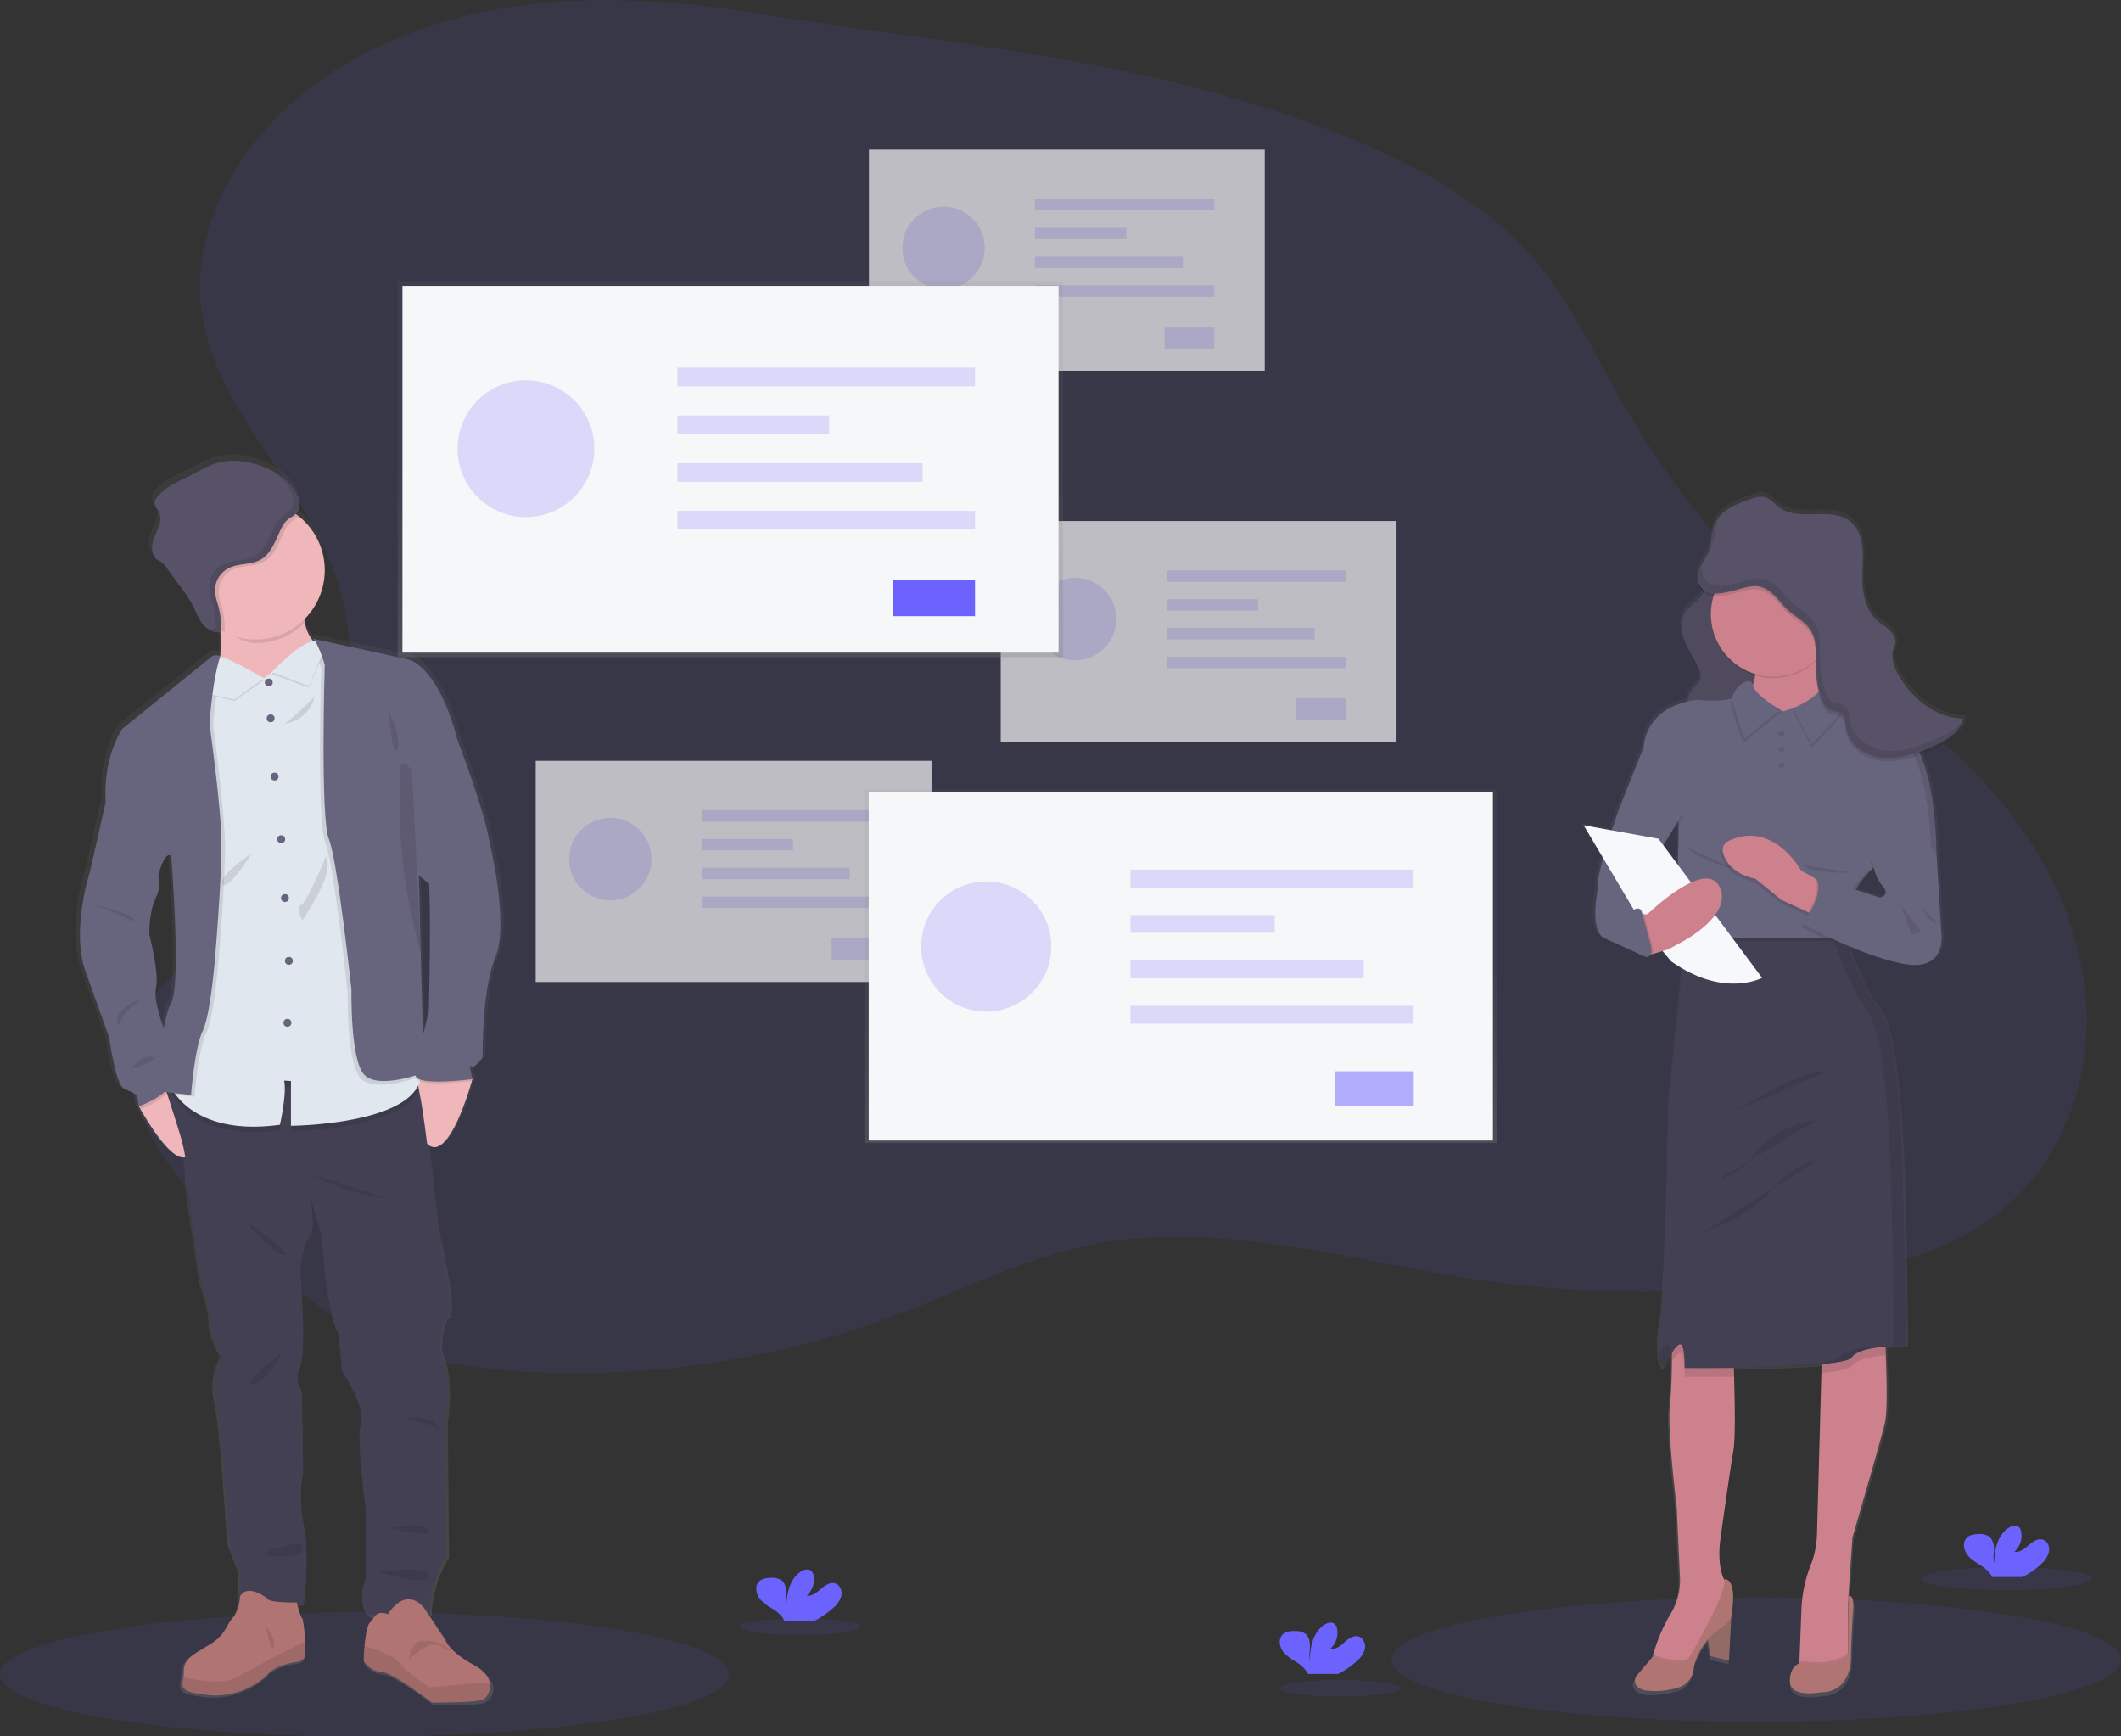 <svg xmlns="http://www.w3.org/2000/svg" viewBox="0 0 1023.5 837.8">
  <rect x="0" y="0" width="1023.5" height="837.8" fill="#333333" stroke="none"/>
  <defs>
    <linearGradient id="a" x1="352.4" x2="352.4" y1="317.1" y2="135.7" gradientUnits="userSpaceOnUse">
      <stop offset="0" stop-color="gray" stop-opacity=".3"/>
      <stop offset=".5" stop-color="gray" stop-opacity=".1"/>
      <stop offset="1" stop-color="gray" stop-opacity=".1"/>
    </linearGradient>
    <linearGradient id="b" x1="569.8" x2="569.8" y1="551.5" y2="380.8" gradientUnits="userSpaceOnUse">
      <stop offset="0" stop-color="gray" stop-opacity=".3"/>
      <stop offset=".5" stop-color="gray" stop-opacity=".1"/>
      <stop offset="1" stop-color="gray" stop-opacity=".1"/>
    </linearGradient>
    <linearGradient id="c" x1="171.5" x2="171.5" y1="319.2" y2="319" gradientUnits="userSpaceOnUse">
      <stop offset="0" stop-color="gray" stop-opacity=".3"/>
      <stop offset=".5" stop-color="gray" stop-opacity=".1"/>
      <stop offset="1" stop-color="gray" stop-opacity=".1"/>
    </linearGradient>
    <linearGradient id="d" x1="228" x2="228" y1="853.8" y2="250.3" gradientUnits="userSpaceOnUse">
      <stop offset="0" stop-color="gray" stop-opacity=".3"/>
      <stop offset=".5" stop-color="gray" stop-opacity=".1"/>
      <stop offset="1" stop-color="gray" stop-opacity=".1"/>
    </linearGradient>
    <linearGradient id="e" x1="944" x2="944" y1="849.9" y2="268.4" gradientUnits="userSpaceOnUse">
      <stop offset="0" stop-color="gray" stop-opacity=".3"/>
      <stop offset=".5" stop-color="gray" stop-opacity=".1"/>
      <stop offset="1" stop-color="gray" stop-opacity=".1"/>
    </linearGradient>
  </defs>
  <ellipse cx="176" cy="807.9" fill="#6c63ff" opacity=".1" rx="176" ry="30"/>
  <ellipse cx="847.5" cy="800.8" fill="#6c63ff" opacity=".1" rx="176" ry="30"/>
  <path fill="#6c63ff" d="M274.4.5C228.4 2.9 182 16.4 146 45.3c-31.4 25.3-54.2 65.2-48.6 105.2 6.5 47.3 48.7 81.7 64.4 126.8 10 29 8.5 61 1.9 91-4.3 19.4-10.8 38.7-23.3 54C117.8 450 77 463.2 66 497.1c-12 36.8 18.3 72.9 46.9 99 22.8 21 46.6 41.7 75.4 53.2 21 8.4 43.7 11.4 66.3 12.6a442.7 442.7 0 0 0 183-29.3c28-10.8 55-24.5 84.2-31 62.2-14 126.3 6 189.3 15.5a566.4 566.4 0 0 0 163.2.5c34-4.9 69.3-13.7 95-36.6 26-23.3 39-59.3 37.5-94.2s-16.2-68.5-37.9-95.9c-28-35.4-66.6-60.6-100.2-90.7a433.3 433.3 0 0 1-86.2-106.6c-13.2-23-24.4-47.4-41.5-67.7-26.7-31.5-65.4-50.3-104-64.8-89.2-33.4-181.7-40.2-274.6-55a420 420 0 0 0-88-5.6z" opacity=".1"/>
  <g opacity=".7">
    <path fill="#f6f7f9" d="M258.5 367.1h191v106.7h-191z"/>
    <circle cx="294.5" cy="414.5" r="19.9" fill="#6c63ff" opacity=".2"/>
    <path fill="#6c63ff" d="M338.6 390.9h86.6v5.5h-86.6zM338.6 404.8h44.1v5.5h-44.1zM338.6 418.7H410v5.5h-71.4zM338.6 432.6h86.6v5.5h-86.6zM401.3 452.6h24v10.5h-24z" opacity=".2"/>
    <path fill="#f6f7f9" d="M419.3 72.2h191v106.7h-191z"/>
    <circle cx="455.3" cy="119.6" r="19.9" fill="#6c63ff" opacity=".2"/>
    <path fill="#6c63ff" d="M499.4 96H586v5.5h-86.6zM499.4 109.9h44.1v5.5h-44.1zM499.4 123.8h71.4v5.5h-71.4zM499.4 137.7H586v5.5h-86.6zM562 157.7h24v10.5h-24z" opacity=".2"/>
    <path fill="#f6f7f9" d="M482.9 251.4h191v106.7h-191z"/>
    <circle cx="518.8" cy="298.7" r="19.9" fill="#6c63ff" opacity=".2"/>
    <path fill="#6c63ff" d="M563 275.2h86.6v5.5H563zM563 289.1h44.1v5.5H563zM563 303h71.4v5.5H563zM563 316.9h86.6v5.5H563zM625.6 336.9h24v10.5h-24z" opacity=".2"/>
  </g>
  <path fill="url(#a)" d="M191.9 135.7H513v181.4H191.9z"/>
  <path fill="#f6f7f9" d="M194.2 138h316.6v176.9H194.2z"/>
  <circle cx="253.8" cy="216.5" r="33" fill="#6c63ff" opacity=".2"/>
  <path fill="#6c63ff" d="M326.9 177.4h143.6v9H326.9zM326.9 200.5h73.2v9h-73.2zM326.9 223.5h118.3v9H326.9zM326.9 246.5h143.6v9H326.9z" opacity=".2"/>
  <path fill="#6c63ff" d="M430.8 279.8h39.7v17.5h-39.7z"/>
  <path fill="url(#b)" d="M417.1 380.8h305.4v170.7H417.1z"/>
  <path fill="#f6f7f9" d="M419.2 382h301.2v168.3H419.2z"/>
  <circle cx="475.9" cy="456.7" r="31.4" fill="#6c63ff" opacity=".2"/>
  <path fill="#6c63ff" d="M545.5 419.6h136.6v8.6H545.5zM545.5 441.5h69.6v8.6h-69.6zM545.5 463.4h112.6v8.6H545.5zM545.5 485.3h136.6v8.6H545.5z" opacity=".2"/>
  <path fill="#6c63ff" d="M644.4 516.9h37.8v16.6h-37.8z" opacity=".5"/>
  <path fill="url(#c)" d="M171.1 319l.8.2a1 1 0 0 0-.8-.2z" opacity=".1" transform="translate(-88.3 -31)"/>
  <path fill="url(#d)" d="M325.9 435.2c-2.3-14.9-15.7-49.5-15.7-49.5l-.8-3c-9.6-33-22.8-35.9-22.8-35.9l-47.5-10a3.5 3.5 0 0 1 1 .9h-.7a18.6 18.6 0 0 1-4.2-9l-.2-1.4a33.4 33.4 0 0 0-2.7-50.2l-1.6-1.1c2.3-2.4 2.4-5.7.7-9-3.8-7.8-11.9-12.7-20.2-15.1a34.3 34.3 0 0 0-19.7-.4c-3.6 1.1-6.9 3-10.2 4.7-6.3 3.2-13.3 5.7-18 10.9-1.1 1.2-2.2 2.7-1.8 4.3.2 1.2 1.1 2 1.8 3.2 1.3 2.3 1 5.3 0 7.9s-2.2 5-2.9 7.6-.4 5.7 1.6 7.6a34.4 34.4 0 0 0 3 2 15.3 15.3 0 0 1 2.8 3.2l5.6 7.6a77.6 77.6 0 0 1 7 10.7c1.4 2.8 2.5 5.7 4.4 8.2a12.8 12.8 0 0 0 1.9 2l-.6-.2a8.5 8.5 0 0 0 6.3 2.4h.3a1.7 1.7 0 0 0 1.1-.5v1c.1 3.7.1 7.5-.1 11.2l-.5-.2a3.8 3.8 0 0 0-4 .4l-43.8 35s-9.5 13-8.1 35.4l-7.7 33.6s-9.5 28.5-2.2 49 11.6 32 11.6 32 3 23 7.4 25l6.3 2.8 1 5.6.7 1.4c3.2 5.6 15.2 25.3 22 23.2a89.8 89.8 0 0 1 1.2 16.3l6.9 46s4.7 12.5 4.4 19 5.6 15.9 5.6 15.9a30.3 30.3 0 0 0-3 21.4c2.9 12.2 6.4 68.7 6.4 68.7l5.2 13.6-.2 16a15.3 15.3 0 0 1-3.1 7.1c-3.4 3.6-3.1 7.8-11 12.7s-13 6.8-13 13.3a17.3 17.3 0 0 1-.3 2.7c-.7 4.8-2.1 7.4 12.5 8.8 17.2 1.6 28.7-9.6 28.7-9.6s2.6-4.6 14.5-6.5c0 0 4-.2 4.3-3.8V824c-.3-5-.7-10.9-1.4-11.1-.8-.4-2.2-5.4-2.6-7.2h3.3s3-23.2 0-38.2-.3-25.6-.3-25.6l-.6-39.6s-4.2-4.2-.9-11.9 0-45.8 0-45.8 1.2-13.7 4.6-17 .1-20 0-20.9l6 20.2s2.6 40.2 8.2 47.5l1.6 18.2s11.5 16.7 9.3 25.8 2.4 41.6 2.4 41.6v33.3s-5.2 13.4 2 18.2l3.1-.1c-1 1-1.8 2.4-3 3.6-1.3 1.4-2.1 6.8-2.6 11.5l-.5 7.3s3.1 4.9 8.9 5.2 24.7 14.9 24.7 14.9 18.8 0 23.6-1l.3-.1a6.4 6.4 0 0 0 3.7-3 7.6 7.6 0 0 0 .9-5.5c-.6-2.9-2.9-6-8-8.7-12.5-6.7-14.4-12.9-14.4-12.9l-8.3-12.3h1.2s-.7-13.1 8.3-27.8l-.6-64.8s3.7-22.3-2.7-34.4c0 0-.5-12.8 3.7-16.7s-5.6-43.7-5.6-43.7-2-21.3-4.4-40.7c9.9 9.4 20.2-24.5 22-30.6h.2v-.4-.4s-2.2-7.9-.6-6.3 5.6-4.4 5.6-4.4-.5-32.4 6.4-48.8-3.1-56.1-3.1-56.1zm-29.6 20.6c1 19.8-.2 62-.2 62l-2.8 11.8-1-40.1-1-37.9zm-126.8-13.6s5 62.5 0 71.6A46.7 46.7 0 0 0 166 526c-1.6-4.3-5.1-14.5-3.9-19.9 1.6-7-3.2-25.3-3.2-25.8s-.5-10.1 3-17.6S163 452 163 452s3-12.2 6.5-9.8z" transform="translate(-88.3 -31)"/>
  <path fill="#efb7b9" d="M93.4 552c-4.3 19.2-21.6-9.8-25.6-16.8l-.8-1.4 1.9-8.8 10-4a27.4 27.4 0 0 1 4.4 2.9A26.7 26.7 0 0 1 93.4 552zM228 520.7l-.2.4-.1.5c-1.7 6-11.8 39.6-21.6 30.3-10.7-10.3-5.5-33.9-5.5-33.9h.1l22.5-2.3 4.5 4.6z"/>
  <path fill="#444053" d="M215 686.4l.5 64.3c-8.8 14.5-8 27.5-8 27.5l-29 1.2c-7.2-4.8-2-18-2-18v-33.1s-4.6-32.4-2.4-41.4-9.1-25.6-9.1-25.6l-1.6-18c-5.5-7.2-8.1-47.1-8.1-47.1l-6-20c.2.9 3.3 17.7 0 20.8s-4.4 16.7-4.4 16.7 3.2 37.9 0 45.5.8 12 .8 12l.6 39.3s-2.7 10.6.3 25.4 0 37.9 0 37.9h-31.2l.2-16-5.1-13.6s-3.5-56-6.2-68.2a30.4 30.4 0 0 1 2.9-21.2s-5.8-9.3-5.5-15.8-4.4-18.9-4.4-18.9l-6.7-45.6a88.5 88.5 0 0 0-3.4-26c-3.9-13-9.6-30-9.6-30l6.5.5 32.9 3s80-5.4 83.6-1a15 15 0 0 1 1.5 4.7c3.6 16.1 8.4 66.7 8.4 66.7s9.7 39.4 5.5 43.3-3.6 16.6-3.6 16.6c6.2 12 2.5 34 2.5 34z"/>
  <path fill="#b07473" d="M147.3 798.1c-.2 3.6-4.2 3.8-4.2 3.8-11.7 1.9-14.2 6.4-14.2 6.4s-11.3 11.2-28.2 9.6c-14.4-1.4-13-4-12.2-8.7a17 17 0 0 0 .2-2.7c0-6.5 5-8.3 12.8-13.2s7.6-9 10.8-12.6 3.6-10.5 3.6-10.5c3.7-6.4 13 1 13 1 .4 2.3 14.3 2 14.3 2s1.8 7.4 2.8 7.8a78.5 78.5 0 0 1 1.3 17z"/>
  <path d="M147.3 798.1c-.2 3.6-4.2 3.8-4.2 3.8-11.7 1.9-14.2 6.4-14.2 6.4s-11.3 11.2-28.2 9.6c-14.4-1.4-13-4-12.2-8.7 6.4 1.6 18.7 3.8 25.9 0l17.1-9.3 15.7-8c.2 2.6.2 5 0 6.2z" opacity=".1"/>
  <path fill="#b07473" d="M235.5 817.4a6.3 6.3 0 0 1-3.6 3 1.4 1.4 0 0 1-.3.1c-4.8 1-23.2 1-23.2 1s-18.7-14.5-24.3-14.8-8.6-5.2-8.6-5.2 0-3.4.4-7.3c.5-4.6 1.2-10 2.6-11.3 2.5-2.6 3-6.2 8.7-4 0 0 8-14 17.4-3.1l9.8 14.8s1.8 6.1 14.2 12.7c5 2.7 7.1 5.8 7.7 8.7a7.6 7.6 0 0 1-.8 5.4z"/>
  <path d="M235.5 817.4l-3.6 3a1.4 1.4 0 0 1-.3.1c-4.8 1-23.2 1-23.2 1s-18.7-14.5-24.3-14.8-8.6-5.2-8.6-5.2 0-3.4.4-7.3c5.8 1.8 14.5 4.8 16.8 8 3.6 5 14.4 12 14.4 12s20.2-2 29.2-2.3a7.6 7.6 0 0 1-.8 5.5z" opacity=".1"/>
  <path fill="#efb7b9" d="M156.7 313.3l-26.6 28.2s-32.3-2.4-26.7-12c2.9-4.8 3.3-15 3-23.8-.1-8.6-1-15.8-1-15.8s45.3-22.6 41.8-1.5a34.9 34.9 0 0 0-.1 12c2 10.6 9.6 12.9 9.6 12.9z"/>
  <path d="M147.2 288.4a34.9 34.9 0 0 0-.1 12 33.2 33.2 0 0 1-23.7 9.9c-6.2 0-12.8-5-17.7-8l-.3-12.4s45.3-22.6 41.8-1.5z" opacity=".1"/>
  <path fill="#efb7b9" d="M156.7 275.1a33.4 33.4 0 1 1-12.5-26 33.4 33.4 0 0 1 12.5 26z"/>
  <path d="M202.1 525.6c-8.3 19.8-61.7 20.2-61.7 20.2v-21.6l-3.3-.2c1.4 6.2-2 21.3-2 21.3-42.2 6-52.5-18.1-52.5-18.1l1.4-8.3 33 3s80-5.4 83.6-1a15 15 0 0 1 1.5 4.7z" opacity=".1"/>
  <path fill="#e1e7ef" d="M140.4 543.2v-21.6l-3.3-.2c1.4 6.2-2 21.3-2 21.3-31.8 4.4-45.5-8-50.3-14.5a19.6 19.6 0 0 1-2.2-3.6L95.5 452l3-106.9 4.6-18.7 1-9v-.1h.2l3.3 1.5 19.7 8.5 22.4-17 .4-.2 1-.8 2 1.5 4.5 3.7 14.8 95.1s25.5 73.3 30.3 102.8l.4 3.4c3.1 26.9-62.7 27.4-62.7 27.4z"/>
  <circle cx="129.7" cy="329.3" r="1.9" fill="#67647e"/>
  <circle cx="130.6" cy="346.6" r="1.9" fill="#67647e"/>
  <circle cx="132.5" cy="374.7" r="1.9" fill="#67647e"/>
  <circle cx="135.7" cy="404.9" r="1.9" fill="#67647e"/>
  <circle cx="137.5" cy="433.3" r="1.9" fill="#67647e"/>
  <circle cx="139.4" cy="463.6" r="1.9" fill="#67647e"/>
  <circle cx="138.7" cy="493.5" r="1.9" fill="#67647e"/>
  <path d="M105.5 462.5s-2 27.8-6 36-5.6 30.7-5.6 30.7l-9-1a19.6 19.6 0 0 1-2.2-3.6L95.6 452l3-106.8 4.6-18.8 1.1-9a.3.3 0 0 1 .1 0 3.6 3.6 0 0 1 3.2 0l.5.2-.4 1.2c-3.5 11-4.8 31.4-4.8 31.4s5 37.3 5.6 54.6-3 57.7-3 57.7z" opacity=".1"/>
  <path d="M83.3 523.8a6 6 0 0 1-.4.7c-3.5 6-12.4 9.7-15.1 10.7l-.8-1.4 1.9-8.8 10-4a27.4 27.4 0 0 1 4.4 2.8z" opacity=".1"/>
  <path fill="#67647e" d="M59.2 382l-8.2 5-7.5 33.3s-9.4 28.3-2.2 48.5l11.4 31.8s3 23 7.3 24.8 6.2 3 6.2 3l.8 5.4s11.8-4 16-11-3.1-24.5-3.1-24.5-6.2-14.9-4.6-21.8-3.2-25.2-3.2-25.6-.4-10.1 3-17.5 1.2-10.7 1.2-10.7L74 401.5z"/>
  <path d="M202.8 519.4s-21.8 8.2-28.7 1-6.3-41-6.3-41-6.6-62.4-10.8-72.7-2-84.2-2-84.2-2.8-9.6-5.3-12.1a2.5 2.5 0 0 0-.5-.4l.9.1 3 .7 4.6 3.7 14.7 95.1S198 483 202.7 512.4z" opacity=".1"/>
  <path d="M228 521.5h-.3c-2.7.4-27 3.3-27.1-1.7a15.6 15.6 0 0 1 .1-1.8l22.5-2.3 4.4 4.6.2.8z" opacity=".1"/>
  <path fill="#67647e" d="M204.7 348.6l16 8.3s13.2 34.3 15.4 49c0 0 9.8 39.5 3 55.8s-6.2 48.4-6.2 48.4-4 6-5.5 4.3.6 6.3.6 6.3-27.3 3.6-27.4-1.8 6.3-30.9 6.3-30.9 1.7-60.8-.8-70.4-1.4-69-1.4-69z"/>
  <path d="M157.2 413.3s-9 22-11.9 23.4.6 7.3.6 7.3 16.3-22.9 11.3-30.7zM151.8 336.3c.1-.4-10.7 10.6-13.6 12.2s10.5 0 13.6-12.2zM121.7 411.6s-16.4 10.7-14.3 14.9 14.3-15 14.3-15zM151.7 567s14 9 35.8 11.3zM118 588.7s13 16.3 19 16.8-19-16.8-19-16.8zM136.2 652.7c-.6.3-7.4 14.7-14.3 15.2s14.3-15.2 14.3-15.2zM196.5 684.3s12.8-2.8 15.7 6.4c0 0-.9-2.9-15.7-6.4zM187.8 737.2s15.6-3.2 18.9 1.2-19-1.2-19-1.2zM143.6 744.6c0 .1-15.9 3.2-15.2 5.2s16.9 1.7 17.5-1.5a3 3 0 0 0-2.3-3.7zM182.6 758.3s26-3.2 24.4 2.3-24.4-2.3-24.4-2.3zM46 436.7c0 .5 17.1 2.8 19.4 8.3 0 0-16.7-7.8-19.3-7.8M69.9 481.4s-14.2 4.4-13.2 11.2-1.4-3.1 13.2-11.2zM63.3 515.8s5.2-7.1 10-5.8-10 5.8-10 5.8zM144.2 249a8.3 8.3 0 0 1-1.7 1.3c-4.1 2.4-5.2 6-7.2 10.3-1.8 3.8-3.8 8-7.4 10.1-4.7 2.9-11 1.8-15.8 4.3a12.3 12.3 0 0 0-6.5 12 35.6 35.6 0 0 0 1.4 5.6 40 40 0 0 1 1.4 12 1.6 1.6 0 0 1 0 .4 33.4 33.4 0 1 1 35.8-56z" opacity=".1"/>
  <path fill="#585268" d="M143.3 239c-3.7-7.7-11.6-12.6-19.8-15-6.3-1.8-13.1-2.4-19.3-.4-3.5 1.1-6.8 3-10 4.7-6.3 3.2-13 5.6-17.7 10.8-1.1 1.2-2.1 2.7-1.8 4.3.2 1.2 1.2 2 1.8 3.1 1.3 2.4 1 5.3 0 7.9s-2.2 4.9-2.8 7.5-.4 5.7 1.5 7.6a35.1 35.1 0 0 0 3 2 15.7 15.7 0 0 1 2.7 3.2l5.5 7.5a76 76 0 0 1 7 10.6c1.3 2.8 2.4 5.7 4.2 8.1s4.7 4.4 7.7 4.2a1.5 1.5 0 0 0 1.2-.6 1.5 1.5 0 0 0 .2-.8 39.4 39.4 0 0 0-1.5-12 35.6 35.6 0 0 1-1.4-5.5 12.3 12.3 0 0 1 6.6-12.1c4.9-2.5 11-1.4 15.8-4.3 3.6-2.2 5.6-6.3 7.4-10.1 2-4.3 3-8 7.2-10.3s4.5-6.3 2.5-10.4z"/>
  <path d="M128.3 784.5s5.1 6.5 3.8 10.2-3.8-10.2-3.8-10.2zM197.4 800.8s1.1-8.8 5.7-8.8 4.8-.5 8.2.8 6.8 3.4 5.7 3.7-6-5-11-2.2a36.4 36.4 0 0 0-8.6 6.5zM113.1 338.2l14.3-10s-21-12.4-23.4-10.7-4.2 17.4-4.2 17.4z" opacity=".1"/>
  <path fill="#e1e7ef" d="M113 337.5l14.4-10.2s-21-12.4-23.4-10.7-4.2 18.2-4.2 18.2z"/>
  <path fill="#67647e" d="M106.3 316.8l-.4-.3a3.7 3.7 0 0 0-4 .5L59 351.7s-9.3 13-8 35.2l25.3 35.8s2.9-12.1 6.3-9.8c0 0 5 62.1 0 71s-7 42.5-7 42.5l16.6 2s1.7-22.8 5.6-30.9 6-35.8 6-35.8 3.5-40.4 3-57.8-5.7-54.6-5.7-54.6 1.4-21.8 5.2-32.5z"/>
  <path d="M149 331.8l-17.8-6.6s22.7-24.8 25.5-11z" opacity=".1"/>
  <path fill="#e1e7ef" d="M149 331l-17.8-6.7s22.7-24.8 25.5-11z"/>
  <path d="M148.5 309.8a1 1 0 0 1 .7.2z" opacity=".1"/>
  <path fill="#67647e" d="M150.2 308l47.3 10.3s13 2.9 22.4 35.5-13 72.6-13 72.6l-4.8-4.1 2.4 95.3s-21.8 8.3-28.7 1-6.2-41-6.2-41-6.7-62.4-10.9-72.7-2-84.2-2-84.2-3.9-13.2-6.5-12.6z"/>
  <path d="M193.4 368.8a270 270 0 0 0 1.5 51.5 280.1 280.1 0 0 0 8.2 39.5l-4.3-88s-3.4-4.9-5.4-3zM187.6 344c1.2.7 6.3 12.7 4 17.6s-4-17.6-4-17.6zM143 239a26 26 0 0 0-10.4-10.9 24.7 24.7 0 0 1 7.8 9.2c2 4 1.5 8.1-2.5 10.4s-5.2 6-7.2 10.3c-1.8 3.8-3.8 8-7.4 10.1-4.7 2.9-11 1.8-15.8 4.3a12.3 12.3 0 0 0-6.6 12 34.5 34.5 0 0 0 1.4 5.6 39.3 39.3 0 0 1 1.5 12 1.5 1.5 0 0 1-.1.8 1.5 1.5 0 0 1-1.3.6 7 7 0 0 1-3.5-.7 8.3 8.3 0 0 0 6.1 2.4 1.5 1.5 0 0 0 1.3-.6 1.6 1.6 0 0 0 .1-.8 39.7 39.7 0 0 0-1.5-12 34.5 34.5 0 0 1-1.4-5.5 12.3 12.3 0 0 1 6.6-12c4.9-2.5 11-1.5 15.8-4.3 3.6-2.2 5.6-6.3 7.4-10.2 2-4.2 3-7.9 7.2-10.3s4.5-6.3 2.5-10.4z" opacity=".1"/>
  <ellipse cx="968.2" cy="761.7" fill="#6c63ff" opacity=".1" rx="41" ry="5.6"/>
  <ellipse cx="646.8" cy="814.6" fill="#6c63ff" opacity=".1" rx="29.1" ry="4"/>
  <ellipse cx="386.1" cy="784.9" fill="#6c63ff" opacity=".1" rx="29.1" ry="4"/>
  <path fill="#6c63ff" d="M402.1 775.8a11.6 11.6 0 0 0 3.9-5.8c.5-2.3-.5-5-2.7-5.9-2.5-1-5.1.8-7.1 2.5s-4.3 3.7-6.9 3.3a10.5 10.5 0 0 0 3.3-9.8 4.2 4.2 0 0 0-1-2c-1.3-1.4-3.8-.8-5.4.4-5.2 3.6-6.7 10.7-6.7 17-.5-2.3 0-4.7-.1-7s-.6-5-2.6-6.2a8 8 0 0 0-4-1c-2.4 0-5 .2-6.6 1.9-2 2-1.4 5.6.3 8s4.3 3.8 6.8 5.4a15 15 0 0 1 4.8 4.6 4.2 4.2 0 0 1 .3.8h14.7a41.2 41.2 0 0 0 9-6.2zM984.9 754.7a11.7 11.7 0 0 0 3.8-5.8c.5-2.3-.4-5-2.6-5.9-2.5-1-5.1.8-7.1 2.5s-4.3 3.7-7 3.3a10.4 10.4 0 0 0 3.3-9.8 4 4 0 0 0-.9-2c-1.3-1.4-3.8-.8-5.4.4-5.2 3.6-6.7 10.7-6.7 17-.6-2.3-.1-4.7-.1-7s-.7-5-2.7-6.2a8 8 0 0 0-4-1c-2.3 0-5 .2-6.5 1.9-2 2-1.5 5.6.3 8s4.3 3.8 6.7 5.4a15 15 0 0 1 4.9 4.6 4.8 4.8 0 0 1 .3.8H976a41 41 0 0 0 9-6.2zM654.7 801.5a11.7 11.7 0 0 0 3.9-5.8c.5-2.3-.5-5-2.7-6-2.5-.9-5.1.8-7 2.6s-4.4 3.7-7 3.3a10.5 10.5 0 0 0 3.3-9.8 4.1 4.1 0 0 0-1-2c-1.3-1.5-3.8-.8-5.4.3-5.2 3.7-6.7 10.7-6.7 17-.5-2.2 0-4.6 0-7s-.7-5-2.7-6.1a8 8 0 0 0-4-1c-2.4-.1-5 .1-6.6 1.8-2 2.2-1.4 5.7.3 8s4.3 3.8 6.8 5.4a15 15 0 0 1 4.8 4.7 5 5 0 0 1 .4.8h14.6a40.7 40.7 0 0 0 9-6.2z"/>
  <path fill="url(#e)" d="M1036.9 376.2c-13.2-.2-24.7-9.5-31.3-20.8a21 21 0 0 1-3.2-9 10.5 10.5 0 0 1 .4-2 21 21 0 0 0 1-3.3 5.5 5.5 0 0 0 0-1.4c.3-2.4-1.1-4.8-2.9-6.4s-4-3-5.8-4.5c-5.6-5-7.3-13-7.4-20.5v-.4l.3-9.7a40.6 40.6 0 0 0-.3-5.5c-.5-4.6-2.3-9.2-5.9-12.2-9.3-7.6-25.1.3-34.8-6.9-2.4-1.7-4.3-4.3-7.2-5-2.2-.5-4.4.2-6.5 1-7.2 2.3-15.1 5.4-18 12.4-1.6 4-1.1 8.4-2.6 12.5-1 2.7-2.7 5-4 7.5a11.8 11.8 0 0 0-1.6 6.3 7.3 7.3 0 0 0 .5 3.4 8.5 8.5 0 0 0 2.3 3.3 11 11 0 0 1-1.4 2.2c-1.8 2.3-4.6 3.9-6.5 6-3.6 4.1-3.4 9.7-1.7 14.5s4.9 9.1 7 13.8c1 2 1.7 4.3.7 6.3-.6 1.4-2 2.5-3.1 3.7a11.6 11.6 0 0 0-2.9 6.4c-21.4 4.9-21.4 22.1-21.4 22.1L869 419.1s-1.9 5-4 11.4l-13.7-2.4 9.5 15.9a50 50 0 0 0-2.7 15.5s-4.3 20 3.3 23.5l16.7 7.5a9.2 9.2 0 0 0 2.3 1l.7.3a1.8 1.8 0 0 0 1.6 0h.2a2.1 2.1 0 0 0 1-.1 1.8 1.8 0 0 0 .9-1l5-1.5 4.2 5c2 1.4 3.8 2.6 5.6 3.6l-6.5 65.2s-1 86.7-4.3 106.4a54.8 54.8 0 0 0-.7 15.7l-.1.2c.8 5.6 2.8 6.7 2.8 6.7v-.1h.1a56.5 56.5 0 0 1 3.5-7.3v1.4c-.1 7.4-.3 17.7-1 24.4-1.3 11.3 3.3 49 3.3 49l1.6 34.3a31.7 31.7 0 0 1-4 16.7 79 79 0 0 0-9 20.8 5.6 5.6 0 0 0 0 .7l-8.3 9.7s-3.2 5 4 7c3.9 1 10.6 0 16-1.3a10.6 10.6 0 0 0 8.2-10.4A36.6 36.6 0 0 1 912 824l1.4 7.9 9 2.2 1.1-21.6a9.5 9.5 0 0 0 .6-3.8c1.8-15.4-4.2-14-4.2-14a1 1 0 0 1 .3.5 9 9 0 0 1-.3-.5c-3.6-7.2-1.8-19-1.8-19s4.7-34.3 6.4-43.4c1.2-6.3.7-27.3.3-39v-1.4c13.9-.2 31-.7 43-1.8v1.4l-2.3 81a44.5 44.5 0 0 1-3 15l-.2.3a65.7 65.7 0 0 0-4.5 21.2l-1 25.7v.7c-1.8.7-4.6 2.7-4.7 8.5 0 8.5 14.8 5.6 14.8 5.6 14.9 0 15-15.5 15-15.5s.5-14.2 1.2-23.7-2.3-7.4-2.3-7.4l-.2 27v.2-23.7l.3-3.4v-.9l1.9-27.9s13.7-46.5 15.8-55.4c1.5-6.3.9-25.4.4-36v-1.4c4.2-.4 8-.4 9.4-.4h.7s-.7-74.7-2.5-102.9-4.6-53.9-11.7-61.6c-4.3-4.7-10.2-19.2-14.3-29.9a150.2 150.2 0 0 0 26.3 8.6c22.4 4.7 19.4-14.8 19.4-14.8l-2.3-36.8h.1a187.3 187.3 0 0 0-2.4-28.9c-1.2-7.3-3-14.8-5.8-21l7.2-3c6-2.7 13-6.5 13.8-13h-.3a9.2 9.2 0 0 0 .3-1.5zm-139.3 53.4c.1 3.8 0 10.4-.3 17.7l-7.1-9.5 7.2-11.6zm95.6 19.3zm3 14.4l-11.9-3.8a53.6 53.6 0 0 1 7.4-9.1l1-1h-.4l.6-.5h.3l-.5.5.6-.1a20.3 20.3 0 0 0 4 8.1c4.3 4.7-1.1 5.9-1.1 5.9z" transform="translate(-88.3 -31)"/>
  <path fill="#a27772" d="M835.7 775l-1.4 26.3-8.8-2.2-1.9-11 12.1-13.1z"/>
  <path d="M835.7 775l-1.4 26.3-8.8-2.2-1.9-11 12.1-13.1z" opacity=".1"/>
  <path fill="#cc818c" d="M868.2 804.8l13.6 2.8 10-8.9v-25l.2-3.3V769.6l1.9-27.8s13.5-46.1 15.6-55c1.5-6.2.8-25.2.4-35.7l-.4-7.2-29.9-7.2-.6 23-2.2 80.4a44.4 44.4 0 0 1-3 15l-.1.2a65.3 65.3 0 0 0-4.4 21.1l-1 25.6v.7z"/>
  <path d="M892 769.6v.7-.7zM868.2 804.8l13.6 2.8 10-8.9v-2a2.8 2.8 0 0 1-1.5 2.2h-.1a26.9 26.9 0 0 1-15.2 3l-5.3-.4a5.5 5.5 0 0 0-1.4.4v.7z" opacity=".1"/>
  <path fill="#b07473" d="M890.2 799.7l.2-.1a2.8 2.8 0 0 0 1.4-2.5l.2-26.8s3-2.1 2.2 7.3-1.1 23.6-1.1 23.6-.1 15.4-14.8 15.4c0 0-14.7 2.8-14.6-5.6s6-8.8 6-8.8l5.3.5a27 27 0 0 0 15.2-3z"/>
  <path fill="#cc818c" d="M797.8 799c.4 6.1 18.2 2.6 18.2 2.6l12-23.3s10-7.7 5-14.4a10.3 10.3 0 0 1-.7-1.2l-.3-.6c-3.6-7.1-1.9-18.8-1.9-18.8s4.7-34 6.3-43c1.2-6.4.7-27.2.3-38.8l-.3-8.1-29.6-8v8.9c0 7.3-.3 17.5-1 24.2-1.3 11.3 3.3 48.7 3.3 48.7l1.6 34a31.6 31.6 0 0 1-4 16.6 79.6 79.6 0 0 0-8.9 20.6 4 4 0 0 0 0 .7z"/>
  <path d="M797.8 799c.4 6.1 18.2 2.6 18.2 2.6l12-23.3s10-7.7 5-14.4a10.3 10.3 0 0 1-.7-1.2c-.2 3.5-4 12.4-4 12.4s-10 19.8-13 24.3-16.9-.8-17.4-1a4 4 0 0 0 0 .7z" opacity=".1"/>
  <path fill="#b07473" d="M832 762s5.8-1.3 4 14a9.8 9.8 0 0 1-4.6 8.7 33.4 33.4 0 0 0-14 19.4 10.6 10.6 0 0 1-8 10.3 38.2 38.2 0 0 1-15.8 1.2c-7-2-4-6.9-4-6.9l8.2-9.6s14.2 5.6 17.4 1 13-24.4 13-24.4 5.5-12.3 3.8-13.6z"/>
  <path d="M879.7 639.5l-.7 23c8-.8 13.7-1.9 14.7-3.4 2-3.2 9.7-4.6 16.2-5.2l-.4-7.1zM806.8 657a11 11 0 0 1 3.3-3.9c3.1-1.7 2.8 11.2 2.8 11.2s10.4.1 23.8 0l-.3-8.2-29.6-7.9v8.9z" opacity=".1"/>
  <path fill="#444053" d="M803.4 660.1s3.5-9.4 6.7-11.2 2.8 11.2 2.8 11.2 77 .7 80.8-5.2 26.2-5.6 26.2-5.6-.7-74.2-2.5-102.1-4.5-53.6-11.5-61.3c-4.5-5-11-21-15-31.8l-3.5-10.1-73.5 4.2-.6 6-7.8 78s-1 86-4.2 105.5 2.1 22.4 2.1 22.4z"/>
  <g opacity=".1">
    <path d="M887.7 655c3.9-6 26.3-5.7 26.3-5.7s-.7-74.1-2.5-102.1S907 493.7 900 486c-4.6-5-11-21-15-31.8-1.8-5-3-8.8-3.5-9.9l5.7-.3 3.6 10.2c4 10.7 10.5 26.8 15 31.8 7 7.7 9.8 33.2 11.5 61.2s2.4 102 2.4 102-22.4-.3-26.2 5.7c-3.3 5.1-59.9 5.3-76.3 5.3 21-.1 67.5-.7 70.5-5.3zM804.1 649c1.4-.9 2.1 1.3 2.5 4a56.6 56.6 0 0 0-3.3 7s-2-1-2.8-6.5c1-2 2.4-3.9 3.6-4.6z"/>
  </g>
  <path fill="#585268" d="M826.1 264.6c-5 7 0 16.8-5.4 23.5-1.8 2.2-4.5 3.8-6.4 6-3.5 4-3.4 9.6-1.7 14.3s4.8 9.1 7 13.8c.9 2 1.6 4.3.7 6.3-.7 1.3-2 2.4-3.1 3.6-3.5 4-3.6 9.3-1.8 14s5.5 8.5 9 12.4c1.4 1.6 3.2 3.2 5.5 3.2a7.8 7.8 0 0 0 3.5-1.1 36.4 36.4 0 0 0 17.6-20.7 36.8 36.8 0 0 0-1.5-25.3c-3-7.1-8-13.9-8-21.4 0-5.9 3-11.6 3.6-17.5.7-7.1-3.6-18.5-12.2-21.7.6 4.7-4.2 7-6.8 10.6z"/>
  <path d="M826.1 264.6c-5 7 0 16.8-5.4 23.5-1.8 2.2-4.5 3.8-6.4 6-3.5 4-3.4 9.6-1.7 14.3s4.8 9.1 7 13.8c.9 2 1.6 4.3.7 6.3-.7 1.3-2 2.4-3.1 3.6-3.5 4-3.6 9.3-1.8 14s5.5 8.5 9 12.4c1.4 1.6 3.2 3.2 5.5 3.2a7.8 7.8 0 0 0 3.5-1.1 36.4 36.4 0 0 0 17.6-20.7 36.8 36.8 0 0 0-1.5-25.3c-3-7.1-8-13.9-8-21.4 0-5.9 3-11.6 3.6-17.5.7-7.1-3.6-18.5-12.2-21.7.6 4.7-4.2 7-6.8 10.6zM882.5 516.7c-10.2.5-19.8 5-28.7 9.9s-17.5 10.6-27 14M876.2 540.7a42 42 0 0 0-26.5 12.8c-2.4 2.6-4.6 5.6-7.1 8.1a32 32 0 0 1-14.2 8M878.3 559a46.2 46.2 0 0 0-21.3 12.7l-4.5 5.2c-8.5 9-20.4 13.8-31.8 18.4" opacity=".1"/>
  <path fill="#cc818c" d="M877.4 305.8a209.6 209.6 0 0 0 2 24.3c1 5.8 2.4 10.9 4.3 13.2 5.6 6.6-27.3 15.5-27.3 15.5l-19.4-15s15.4-14.1 8.2-28 32.2-10 32.2-10z"/>
  <path d="M813.3 454.1H891l-3.6-10.1-73.5 4.2z" opacity=".1"/>
  <path fill="#67647e" d="M808.3 452.7h83c-2.3-8.3 0-16 3.4-22a48.6 48.6 0 0 1 8.6-11.3l.6-.5 29-6.4 1.6-.3s.2-52.7-18.4-60-29.9-17-29.9-17l-25.6 8-19-9.6c-6 6.5-22 4-22 4-26.4 3-26.4 22.9-26.4 22.9s15.4 35.9 16.5 35.9-1.4 56.3-1.4 56.3z"/>
  <path d="M837 419.2s-17-3.7-22.7-10.3M922.3 399.6l-19.6 16a32.6 32.6 0 0 0 .7 3.8l.6-.5 29-6.4zM869.2 447.1s4.3 2.4 10.9 5.6h11.2c-2.3-8.3 0-16 3.4-22l-20-6.4c6.8 6.3-5.5 22.8-5.5 22.8z" opacity=".1"/>
  <path fill="#67647e" d="M804.8 354.1l-11.6 6.3-11.5 28.9S769.8 421 771 429.4c0 0-4.2 19.8 3.3 23.3l19.4 8.8a1.8 1.8 0 0 0 2.4-2.5c-2.8-5.2-5.8-13.4-1-18l-5.6-11.6 20.2-33.1 6.8-11.4z"/>
  <path d="M830.7 412.6c1 4.1 4.5 10.4 15.7 12.8l12.5 10.2 13.1 6 5.4 2.4 2.3-16.4-5.2-2.9-6-3.2s-13.6-24.7-35.1-14.3a4.8 4.8 0 0 0-2.7 5.4z" opacity=".1"/>
  <path fill="#cc818c" d="M831.4 411.2c1 4.1 4.5 10.4 15.7 12.8l12.5 10.2 13.1 6 5.4 2.4 2.3-16.4-5.2-2.8-6-3.3s-13.6-24.7-35.1-14.3a4.8 4.8 0 0 0-2.7 5.4z"/>
  <circle cx="855.7" cy="297.1" r="30.1" opacity=".1"/>
  <circle cx="855.7" cy="296.4" r="30.1" fill="#cc818c"/>
  <path d="M874.3 360.7l-9-17.6s13.3-5.4 14.2-11.6 12.7 7.3 10.2 11.8-15.4 17.4-15.4 17.4z" opacity=".1"/>
  <path fill="#67647e" d="M874.3 359.3l-9-17.6s13.3-5.4 14.2-11.6 12.7 7.3 10.2 11.7-15.4 17.4-15.4 17.4z"/>
  <path fill="#f6f8fb" d="M800.3 404.7l50 67.1s-18.4 10-43.8-7.9l-11-13-31.3-52.7z"/>
  <path fill="#cc818c" d="M790.5 441.2l4.5-.1s27.8-27 34.7-13.4-17.4 26.4-17.4 26.4l-7.3 4-9.6 2.8-6.1-8.2z"/>
  <path d="M797.2 455.8c.4 1.5.8 3.2.1 4.7a1.8 1.8 0 0 1-.8.9 2 2 0 0 1-1 .1 9.6 9.6 0 0 1-6.3-3.1 28.3 28.3 0 0 1-4-5.9c-1.3-2.1-2.6-4.5-2.1-7 .5-2.7 2.8-4.5 5.1-6 4.6-3 4.7.5 5.8 4.4z" opacity=".1"/>
  <path fill="#67647e" d="M796.5 455.8c.4 1.5.8 3.2.1 4.7a1.8 1.8 0 0 1-.8.9 2 2 0 0 1-1 .1 9.6 9.6 0 0 1-6.3-3.1 28.3 28.3 0 0 1-4-5.9c-1.3-2.1-2.6-4.5-2.1-7 .5-2.7 2.8-4.5 5.1-6 4.6-3 4.7.5 5.8 4.4z"/>
  <path d="M809.7 396.3l2.3-3.9-2 7.3-.3-3.4zM872.7 440.2l5.4 2.4 2.3-16.5-5.2-2.8c3.5 4 .4 11.6-2.5 16.9zM894.2 421s-17.3 1.1-24.6-3.6" opacity=".1"/>
  <g opacity=".1">
    <path d="M892 432.1a48.8 48.8 0 0 1 8.8-11.3 24 24 0 0 1 2.6-1.4l27-5.5 1.5-.3s.2-52.7-18.4-60a112.7 112.7 0 0 1-29.1-16.4l2-.6s11.2 9.8 29.9 17 18.4 60 18.4 60H932l-27.6 5.2-1.6 1.5A53.3 53.3 0 0 0 894 432a29.3 29.3 0 0 0-2.3 22.1h-2.9c-2.3-8.3.1-16 3.4-22zM818.4 339.1l1.3-.2a49.2 49.2 0 0 0 5.7.5 51.5 51.5 0 0 1-7-.3zM858 344.5l-17.1-8.6a9.6 9.6 0 0 0 1-.9l17.8 9z"/>
  </g>
  <path fill="#67647e" d="M923 398.2l11.5 14 2.3 38s3 19.3-19.1 14.7-47.8-19.2-47.8-19.2 12.3-16.5 5.6-22.8l31.7 10.2s5.3-1.1 1.1-5.8-4.9-13-4.9-13z"/>
  <path d="M928.2 438.3l6.3 7.2a9 9 0 0 1-6.3-7.2zM917.4 437.1l9.8 12.6-4.9 1.2-4.9-13.8zM819.8 282.6c-1-2.6-.3-5.7 1-8.2s3-4.8 4-7.5c1.4-4 1-8.5 2.6-12.4 2.7-7 10.6-10 17.7-12.4a12 12 0 0 1 6.4-.9c2.8.7 4.7 3.3 7 5 9.6 7.2 25.2-.7 34.4 6.9 3.6 2.9 5.3 7.5 5.8 12s0 9.2 0 13.8c-.2 8 1.3 16.8 7.3 22 1.8 1.7 4 2.9 5.7 4.5s3.2 4 2.9 6.4a21.7 21.7 0 0 1-1 3.2c-1.2 4.2.5 8.6 2.7 12.4 6.5 11.2 17.9 20.4 30.9 20.7-1 6.5-7.7 10.3-13.7 13-7.7 3.4-15.7 6.8-24.1 6.3s-17.1-5.8-18.6-14c-.5-2.8-.5-6.3-3-7.8-1.4-.9-3.3-.6-5-1.3-2.2-1-3.4-3.5-4.2-6a53.6 53.6 0 0 1-2.4-15.2c-.1-6.1.7-12.8-2.8-17.9-3.2-4.6-9-7-12.7-11.3-3.4-4-7.1-8.8-12.7-9.5-7.6-1.1-23.6 9.4-28.2-1.8z" opacity=".1"/>
  <path fill="#585268" d="M819.8 281.2c-1-2.6-.3-5.7 1-8.2s3-4.8 4-7.5c1.4-4 1-8.5 2.6-12.4 2.7-7 10.6-10 17.7-12.4a12 12 0 0 1 6.4-.9c2.8.7 4.7 3.3 7 5 9.6 7.2 25.2-.7 34.4 6.9 3.6 2.9 5.3 7.5 5.8 12s0 9.2 0 13.8c-.2 8 1.3 16.8 7.3 22 1.8 1.7 4 2.9 5.7 4.5s3.2 4 2.9 6.4a22.2 22.2 0 0 1-1 3.2c-1.2 4.2.5 8.7 2.7 12.4 6.5 11.2 17.9 20.4 30.9 20.7-1 6.5-7.7 10.3-13.7 13-7.7 3.4-15.7 6.8-24.1 6.3s-17.1-5.8-18.6-14c-.5-2.8-.5-6.3-3-7.8-1.4-1-3.3-.7-5-1.4-2.2-1-3.4-3.5-4.2-5.9a53.6 53.6 0 0 1-2.4-15.2c-.1-6.2.7-12.9-2.8-18-3.2-4.6-9-7-12.7-11.3-3.4-4-7.1-8.7-12.7-9.5-7.6-1-23.6 9.5-28.2-1.7z"/>
  <path d="M841.1 358.5l17.3-14s-11.8-6.4-13.3-11.9-10.8 2.6-9.8 7.5 5.8 18.4 5.8 18.4z" opacity=".1"/>
  <path fill="#67647e" d="M841.8 356.4l17.3-14s-11.8-6.4-13.3-11.9-10.8 2.6-9.8 7.5 5.8 18.4 5.8 18.4z"/>
  <circle cx="859.7" cy="354.1" r="1.4" opacity=".1"/>
  <circle cx="859.7" cy="361.7" r="1.4" opacity=".1"/>
  <circle cx="859.7" cy="369.3" r="1.4" opacity=".1"/>
  <g opacity=".1">
    <path d="M826.7 261.8c1.4-3.8 1.1-8 2.4-11.8a13.6 13.6 0 0 0-1.5 2.7c-1.6 4-1.1 8.5-2.6 12.4v.3a22.1 22.1 0 0 0 1.7-3.6zM935.5 356c-7.7 3.4-15.7 6.7-24.1 6.3s-17.1-5.8-18.6-14c-.5-2.9-.4-6.3-2.9-7.8-1.5-1-3.4-.7-5-1.4-2.3-1-3.5-3.5-4.2-6a53.6 53.6 0 0 1-2.5-15.2c-.1-6.1.7-12.8-2.8-17.8-3.2-4.7-9-7-12.6-11.4-3.4-4-7.2-8.8-12.8-9.5-7.7-1-23.8 9.5-28.3-1.8a8.8 8.8 0 0 1 .3-6.5l-1 1.7c-1.3 2.5-2.1 5.6-1 8.2 4.6 11.3 20.7.7 28.4 1.8 5.6.7 9.3 5.5 12.7 9.5 3.7 4.3 9.5 6.7 12.7 11.3 3.5 5 2.7 11.8 2.8 18a53.4 53.4 0 0 0 2.4 15.2c.8 2.4 2 5 4.2 5.9 1.6.7 3.6.5 5 1.4 2.5 1.4 2.4 5 3 7.7 1.4 8.3 10.2 13.7 18.5 14s16.5-2.8 24.2-6.2c5.5-2.5 11.6-6 13.3-11.5a28.7 28.7 0 0 1-11.7 8z"/>
  </g>
</svg>

